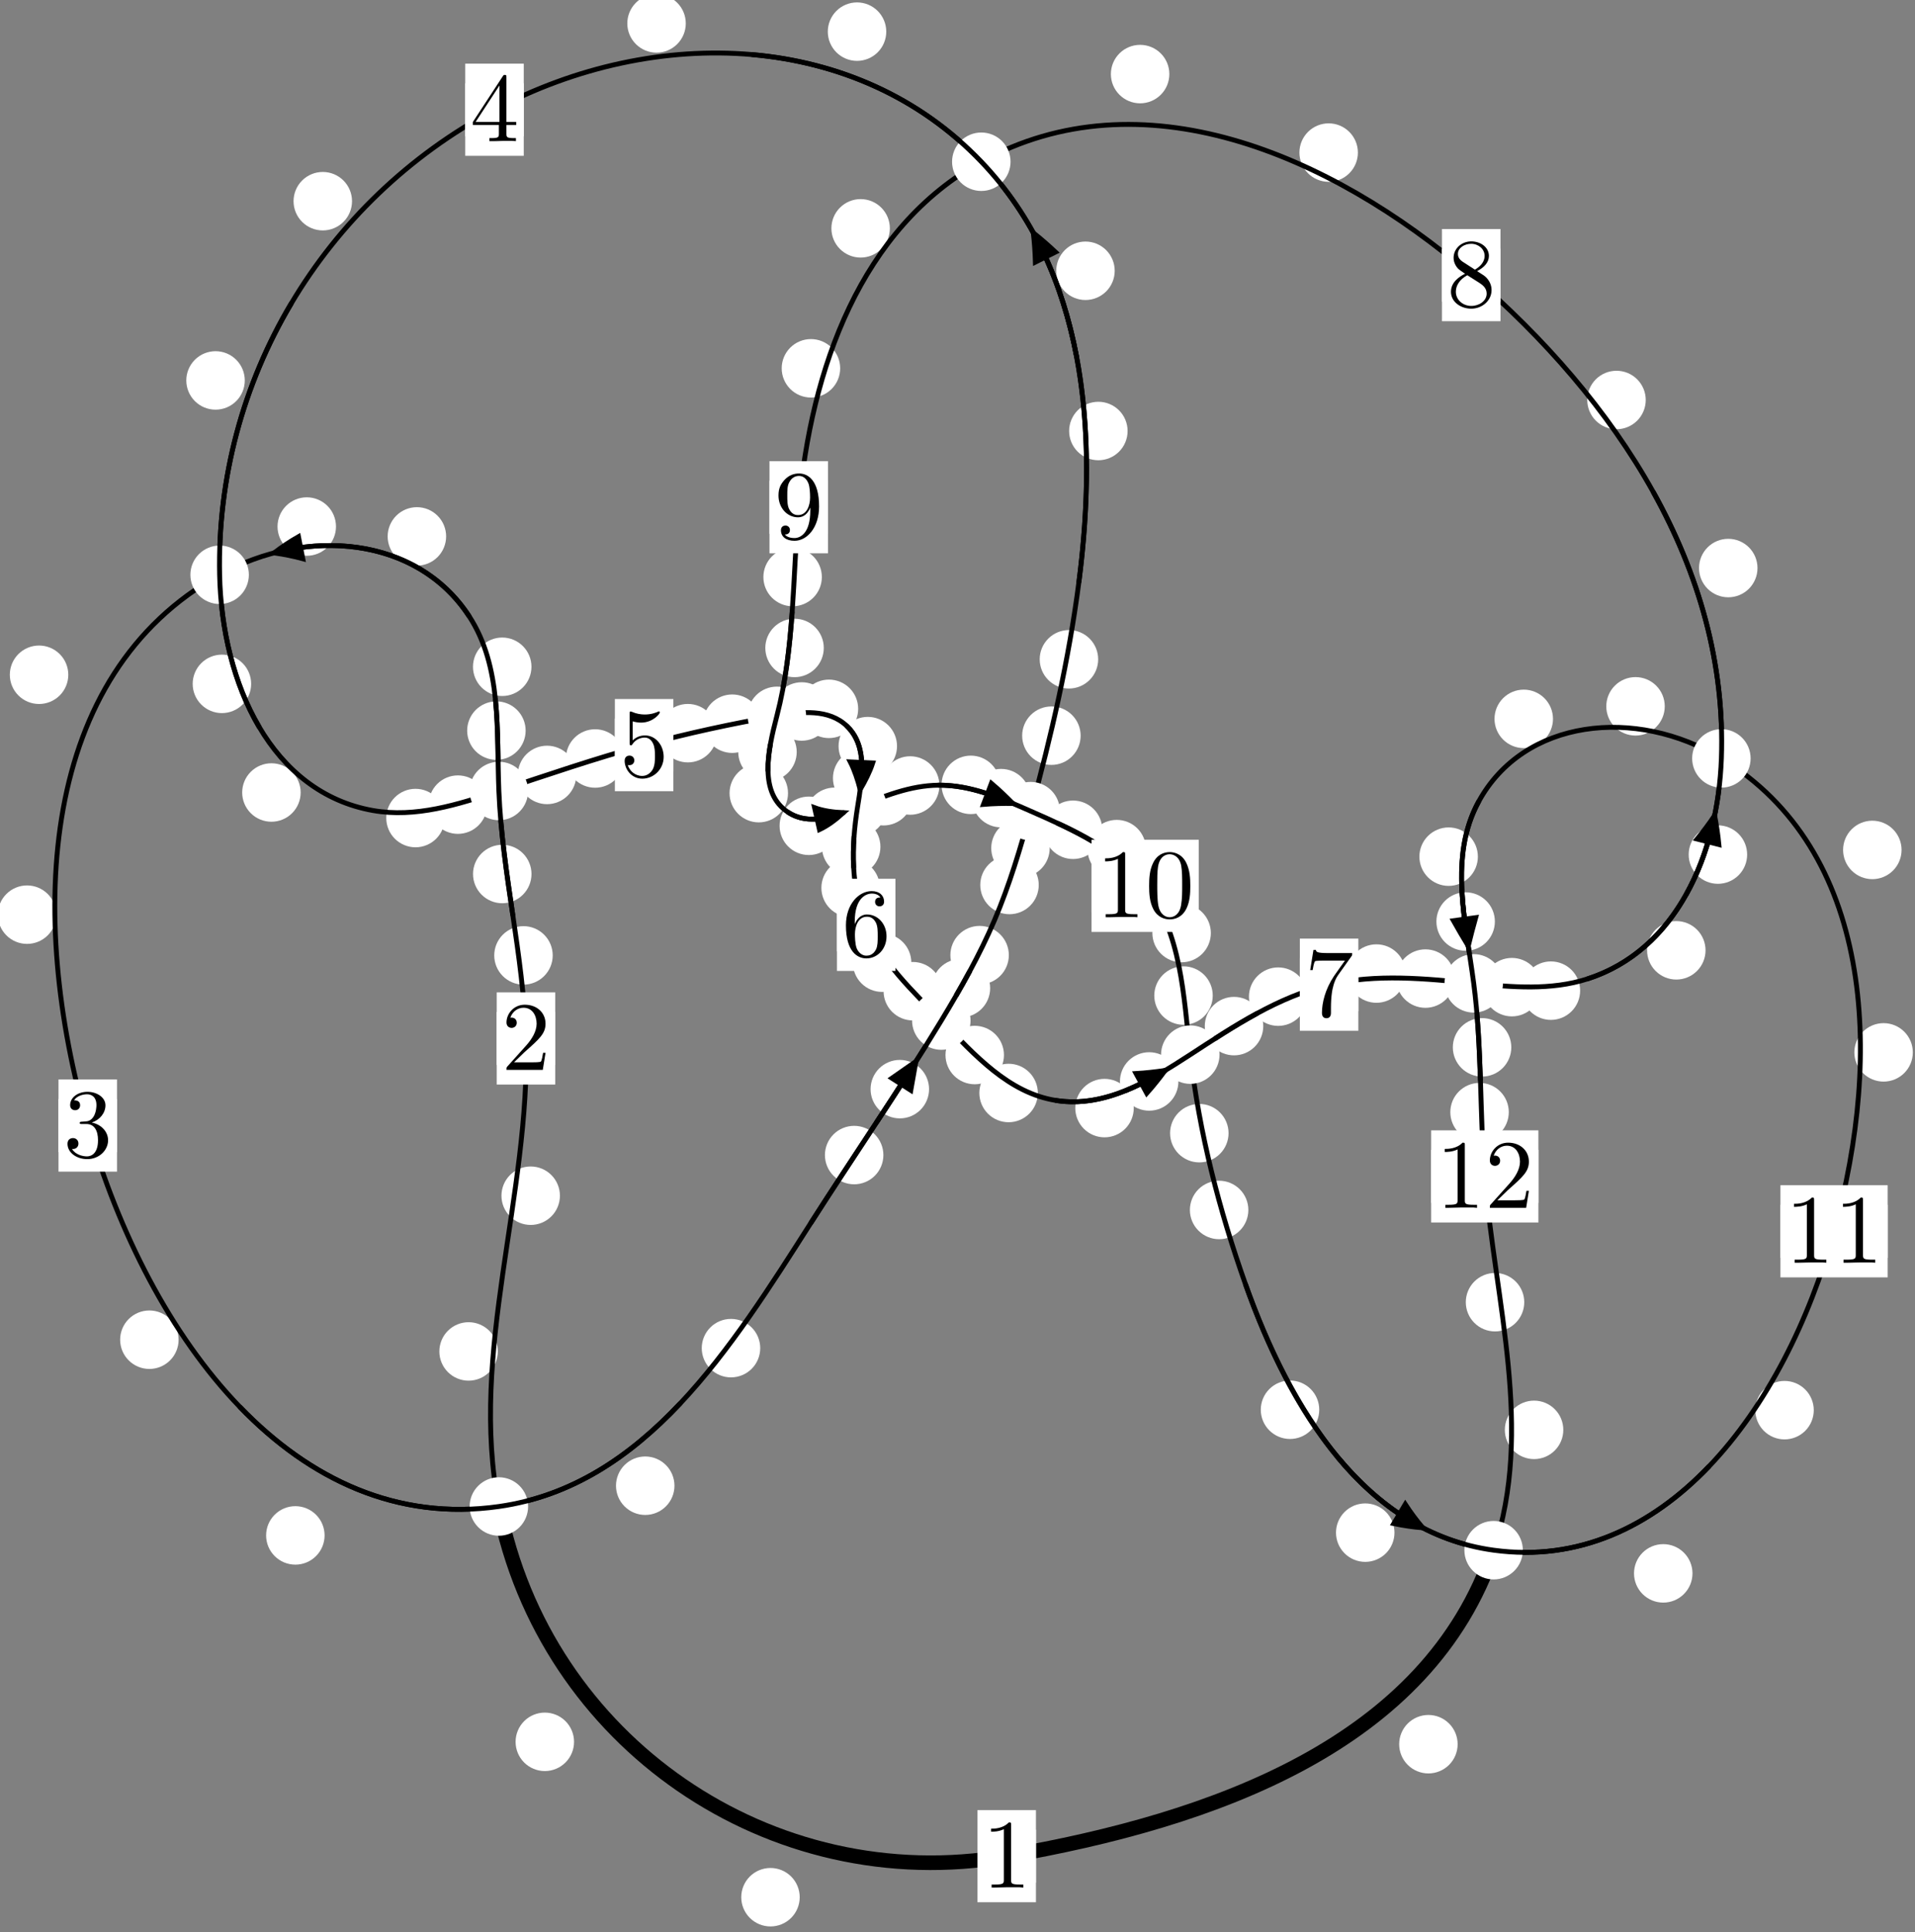 <?xml version="1.0"?>
<!-- Created by MetaPost 1.999 on 2021.07.06:0017 -->
<svg version="1.1" xmlns="http://www.w3.org/2000/svg" xmlns:xlink="http://www.w3.org/1999/xlink" width="195.773" height="197.523" viewBox="0 0 195.773 197.523">
<rect x="0" y="0" width="195.773" height="197.523" fill="#808080" stroke="none"/>
<!-- Original BoundingBox: -51.222488 -42.928223 144.550964 154.594345 -->
  <defs>
    <g transform="scale(0.01,0.01)" id="GLYPHcmr10_48">
      <path style="fill-rule: evenodd;" d="M460 -320C460 -400,455 -480,420 -554C374 -650,292 -666,250 -666C190 -666,117 -640,76 -547C44 -478,39 -400,39 -320C39 -245,43 -155,84 -79C127 2,200 22,249 22C303 22,379 1,423 -94C455 -163,460 -241,460 -320M249 -0C210 -0,151 -25,133 -121C122 -181,122 -273,122 -332C122 -396,122 -462,130 -516C149 -635,224 -644,249 -644C282 -644,348 -626,367 -527C377 -471,377 -395,377 -332C377 -257,377 -189,366 -125C351 -30,294 -0,249 -0"></path>
    </g>
    <g transform="scale(0.01,0.01)" id="GLYPHcmr10_49">
      <path style="fill-rule: evenodd;" d="M294 -640C294 -664,294 -666,271 -666C209 -602,121 -602,89 -602L89 -571C109 -571,168 -571,220 -597L220 -79C220 -43,217 -31,127 -31L95 -31L95 -0L257 -0L130 -3L217 -3L257 -3L297 -3L384 -3L419 -0L419 -31L387 -31C297 -31,294 -42,294 -79"></path>
    </g>
    <g transform="scale(0.01,0.01)" id="GLYPHcmr10_50">
      <path style="fill-rule: evenodd;" d="M127 -77L233 -180C389 -318,449 -372,449 -472C449 -586,359 -666,237 -666C124 -666,50 -574,50 -485C50 -429,100 -429,103 -429C120 -429,155 -441,155 -482C155 -508,137 -534,102 -534C94 -534,92 -534,89 -533C112 -598,166 -635,224 -635C315 -635,358 -554,358 -472C358 -392,308 -313,253 -251L61 -37C50 -26,50 -24,50 -0L421 -0L449 -174L424 -174C419 -144,412 -100,402 -85C395 -77,329 -77,307 -77"></path>
    </g>
    <g transform="scale(0.01,0.01)" id="GLYPHcmr10_51">
      <path style="fill-rule: evenodd;" d="M290 -352C372 -379,430 -449,430 -528C430 -610,342 -666,246 -666C145 -666,69 -606,69 -530C69 -497,91 -478,120 -478C151 -478,171 -500,171 -529C171 -579,124 -579,109 -579C140 -628,206 -641,242 -641C283 -641,338 -619,338 -529C338 -517,336 -459,310 -415C280 -367,246 -364,221 -363C213 -362,189 -360,182 -360C174 -359,167 -358,167 -348C167 -337,174 -337,191 -337L235 -337C317 -337,354 -269,354 -171C354 -35,285 -6,241 -6C198 -6,123 -23,88 -82C123 -77,154 -99,154 -137C154 -173,127 -193,98 -193C74 -193,42 -179,42 -135C42 -44,135 22,244 22C366 22,457 -69,457 -171C457 -253,394 -331,290 -352"></path>
    </g>
    <g transform="scale(0.01,0.01)" id="GLYPHcmr10_52">
      <path style="fill-rule: evenodd;" d="M294 -165L294 -78C294 -42,292 -31,218 -31L197 -31L197 -0L332 -0L238 -3L290 -3L332 -3L374 -3L427 -3L468 -0L468 -31L447 -31C373 -31,371 -42,371 -78L371 -165L471 -165L471 -196L371 -196L371 -651C371 -671,371 -677,355 -677C346 -677,343 -677,335 -665L28 -196L28 -165M300 -196L56 -196L300 -569"></path>
    </g>
    <g transform="scale(0.01,0.01)" id="GLYPHcmr10_53">
      <path style="fill-rule: evenodd;" d="M449 -201C449 -320,367 -420,259 -420C211 -420,168 -404,132 -369L132 -564C152 -558,185 -551,217 -551C340 -551,410 -642,410 -655C410 -661,407 -666,400 -666C399 -666,397 -666,392 -663C372 -654,323 -634,256 -634C216 -634,170 -641,123 -662C115 -665,113 -665,111 -665C101 -665,101 -657,101 -641L101 -345C101 -327,101 -319,115 -319C122 -319,124 -322,128 -328C139 -344,176 -398,257 -398C309 -398,334 -352,342 -334C358 -297,360 -258,360 -208C360 -173,360 -113,336 -71C312 -32,275 -6,229 -6C156 -6,99 -59,82 -118C85 -117,88 -116,99 -116C132 -116,149 -141,149 -165C149 -189,132 -214,99 -214C85 -214,50 -207,50 -161C50 -75,119 22,231 22C347 22,449 -74,449 -201"></path>
    </g>
    <g transform="scale(0.01,0.01)" id="GLYPHcmr10_54">
      <path style="fill-rule: evenodd;" d="M132 -328L132 -352C132 -605,256 -641,307 -641C331 -641,373 -635,395 -601C380 -601,340 -601,340 -556C340 -525,364 -510,386 -510C402 -510,432 -519,432 -558C432 -618,388 -666,305 -666C177 -666,42 -537,42 -316C42 -49,158 22,251 22C362 22,457 -72,457 -204C457 -331,368 -427,257 -427C189 -427,152 -376,132 -328M251 -6C188 -6,158 -66,152 -81C134 -128,134 -208,134 -226C134 -304,166 -404,256 -404C272 -404,318 -404,349 -342C367 -305,367 -254,367 -205C367 -157,367 -107,350 -71C320 -11,274 -6,251 -6"></path>
    </g>
    <g transform="scale(0.01,0.01)" id="GLYPHcmr10_55">
      <path style="fill-rule: evenodd;" d="M476 -609C485 -621,485 -623,485 -644L242 -644C120 -644,118 -657,114 -676L89 -676L56 -470L81 -470C84 -486,93 -549,106 -561C113 -567,191 -567,204 -567L411 -567C400 -551,321 -442,299 -409C209 -274,176 -135,176 -33C176 -23,176 22,222 22C268 22,268 -23,268 -33L268 -84C268 -139,271 -194,279 -248C283 -271,297 -357,341 -419"></path>
    </g>
    <g transform="scale(0.01,0.01)" id="GLYPHcmr10_56">
      <path style="fill-rule: evenodd;" d="M163 -457C117 -487,113 -521,113 -538C113 -599,178 -641,249 -641C322 -641,386 -589,386 -517C386 -460,347 -412,287 -377M309 -362C381 -399,430 -451,430 -517C430 -609,341 -666,250 -666C150 -666,69 -592,69 -499C69 -481,71 -436,113 -389C124 -377,161 -352,186 -335C128 -306,42 -250,42 -151C42 -45,144 22,249 22C362 22,457 -61,457 -168C457 -204,446 -249,408 -291C389 -312,373 -322,309 -362M209 -320L332 -242C360 -223,407 -193,407 -132C407 -58,332 -6,250 -6C164 -6,92 -68,92 -151C92 -209,124 -273,209 -320"></path>
    </g>
    <g transform="scale(0.01,0.01)" id="GLYPHcmr10_57">
      <path style="fill-rule: evenodd;" d="M367 -318L367 -286C367 -52,263 -6,205 -6C188 -6,134 -8,107 -42C151 -42,159 -71,159 -88C159 -119,135 -134,113 -134C97 -134,67 -125,67 -86C67 -19,121 22,206 22C335 22,457 -114,457 -329C457 -598,342 -666,253 -666C198 -666,149 -648,106 -603C65 -558,42 -516,42 -441C42 -316,130 -218,242 -218C303 -218,344 -260,367 -318M243 -241C227 -241,181 -241,150 -304C132 -341,132 -391,132 -440C132 -494,132 -541,153 -578C180 -628,218 -641,253 -641C299 -641,332 -607,349 -562C361 -530,365 -467,365 -421C365 -338,331 -241,243 -241"></path>
    </g>
  </defs>
  <path d="M81.756 193.939C81.756 193.147,81.441 192.387,80.881 191.826C80.32 191.266,79.56 190.951,78.767 190.951C77.975 190.951,77.214 191.266,76.654 191.826C76.094 192.387,75.779 193.147,75.779 193.939C75.779 194.732,76.094 195.492,76.654 196.053C77.214 196.613,77.975 196.928,78.767 196.928C79.56 196.928,80.32 196.613,80.881 196.053C81.441 195.492,81.756 194.732,81.756 193.939Z" style="fill: rgb(100%,100%,100%);stroke: none;"></path>
  <path d="M105.904 189.745C105.904 188.952,105.589 188.192,105.029 187.632C104.468 187.071,103.708 186.756,102.916 186.756C102.123 186.756,101.363 187.071,100.802 187.632C100.242 188.192,99.927 188.952,99.927 189.745C99.927 190.538,100.242 191.298,100.802 191.858C101.363 192.419,102.123 192.734,102.916 192.734C103.708 192.734,104.468 192.419,105.029 191.858C105.589 191.298,105.904 190.538,105.904 189.745Z" style="fill: rgb(100%,100%,100%);stroke: none;"></path>
  <path d="M50.893 138.148C50.893 137.356,50.578 136.595,50.018 136.035C49.457 135.475,48.697 135.16,47.904 135.16C47.112 135.16,46.352 135.475,45.791 136.035C45.231 136.595,44.916 137.356,44.916 138.148C44.916 138.941,45.231 139.701,45.791 140.262C46.352 140.822,47.112 141.137,47.904 141.137C48.697 141.137,49.457 140.822,50.018 140.262C50.578 139.701,50.893 138.941,50.893 138.148Z" style="fill: rgb(100%,100%,100%);stroke: none;"></path>
  <path d="M58.686 178.055C58.686 177.263,58.371 176.503,57.811 175.942C57.25 175.382,56.49 175.067,55.698 175.067C54.905 175.067,54.145 175.382,53.584 175.942C53.024 176.503,52.709 177.263,52.709 178.055C52.709 178.848,53.024 179.608,53.584 180.169C54.145 180.729,54.905 181.044,55.698 181.044C56.49 181.044,57.25 180.729,57.811 180.169C58.371 179.608,58.686 178.848,58.686 178.055Z" style="fill: rgb(100%,100%,100%);stroke: none;"></path>
  <path d="M56.505 97.664C56.505 96.871,56.19 96.111,55.629 95.55C55.069 94.99,54.308 94.675,53.516 94.675C52.723 94.675,51.963 94.99,51.402 95.55C50.842 96.111,50.527 96.871,50.527 97.664C50.527 98.456,50.842 99.217,51.402 99.777C51.963 100.338,52.723 100.653,53.516 100.653C54.308 100.653,55.069 100.338,55.629 99.777C56.19 99.217,56.505 98.456,56.505 97.664Z" style="fill: rgb(100%,100%,100%);stroke: none;"></path>
  <path d="M57.242 122.23C57.242 121.437,56.927 120.677,56.366 120.116C55.806 119.556,55.046 119.241,54.253 119.241C53.46 119.241,52.7 119.556,52.14 120.116C51.579 120.677,51.264 121.437,51.264 122.23C51.264 123.022,51.579 123.783,52.14 124.343C52.7 124.904,53.46 125.219,54.253 125.219C55.046 125.219,55.806 124.904,56.366 124.343C56.927 123.783,57.242 123.022,57.242 122.23Z" style="fill: rgb(100%,100%,100%);stroke: none;"></path>
  <path d="M53.737 74.686C53.737 73.894,53.422 73.134,52.861 72.573C52.301 72.013,51.54 71.698,50.748 71.698C49.955 71.698,49.195 72.013,48.634 72.573C48.074 73.134,47.759 73.894,47.759 74.686C47.759 75.479,48.074 76.239,48.634 76.8C49.195 77.36,49.955 77.675,50.748 77.675C51.54 77.675,52.301 77.36,52.861 76.8C53.422 76.239,53.737 75.479,53.737 74.686Z" style="fill: rgb(100%,100%,100%);stroke: none;"></path>
  <path d="M54.336 89.344C54.336 88.552,54.021 87.792,53.46 87.231C52.9 86.671,52.14 86.356,51.347 86.356C50.554 86.356,49.794 86.671,49.234 87.231C48.673 87.792,48.358 88.552,48.358 89.344C48.358 90.137,48.673 90.897,49.234 91.458C49.794 92.018,50.554 92.333,51.347 92.333C52.14 92.333,52.9 92.018,53.46 91.458C54.021 90.897,54.336 90.137,54.336 89.344Z" style="fill: rgb(100%,100%,100%);stroke: none;"></path>
  <path d="M45.609 54.833C45.609 54.041,45.294 53.281,44.733 52.72C44.173 52.16,43.413 51.845,42.62 51.845C41.827 51.845,41.067 52.16,40.507 52.72C39.946 53.281,39.631 54.041,39.631 54.833C39.631 55.626,39.946 56.386,40.507 56.947C41.067 57.507,41.827 57.822,42.62 57.822C43.413 57.822,44.173 57.507,44.733 56.947C45.294 56.386,45.609 55.626,45.609 54.833Z" style="fill: rgb(100%,100%,100%);stroke: none;"></path>
  <path d="M54.332 68.16C54.332 67.367,54.017 66.607,53.456 66.047C52.896 65.486,52.135 65.171,51.343 65.171C50.55 65.171,49.79 65.486,49.229 66.047C48.669 66.607,48.354 67.367,48.354 68.16C48.354 68.953,48.669 69.713,49.229 70.273C49.79 70.834,50.55 71.149,51.343 71.149C52.135 71.149,52.896 70.834,53.456 70.273C54.017 69.713,54.332 68.953,54.332 68.16Z" style="fill: rgb(100%,100%,100%);stroke: none;"></path>
  <path d="M6.982 68.976C6.982 68.184,6.667 67.424,6.106 66.863C5.546 66.303,4.785 65.988,3.993 65.988C3.2 65.988,2.44 66.303,1.879 66.863C1.319 67.424,1.004 68.184,1.004 68.976C1.004 69.769,1.319 70.529,1.879 71.09C2.44 71.65,3.2 71.965,3.993 71.965C4.785 71.965,5.546 71.65,6.106 71.09C6.667 70.529,6.982 69.769,6.982 68.976Z" style="fill: rgb(100%,100%,100%);stroke: none;"></path>
  <path d="M34.349 53.826C34.349 53.033,34.035 52.273,33.474 51.712C32.914 51.152,32.153 50.837,31.361 50.837C30.568 50.837,29.808 51.152,29.247 51.712C28.687 52.273,28.372 53.033,28.372 53.826C28.372 54.618,28.687 55.378,29.247 55.939C29.808 56.499,30.568 56.814,31.361 56.814C32.153 56.814,32.914 56.499,33.474 55.939C34.035 55.378,34.349 54.618,34.349 53.826Z" style="fill: rgb(100%,100%,100%);stroke: none;"></path>
  <path d="M18.259 136.95C18.259 136.157,17.945 135.397,17.384 134.837C16.824 134.276,16.063 133.961,15.271 133.961C14.478 133.961,13.718 134.276,13.157 134.837C12.597 135.397,12.282 136.157,12.282 136.95C12.282 137.743,12.597 138.503,13.157 139.063C13.718 139.624,14.478 139.939,15.271 139.939C16.063 139.939,16.824 139.624,17.384 139.063C17.945 138.503,18.259 137.743,18.259 136.95Z" style="fill: rgb(100%,100%,100%);stroke: none;"></path>
  <path d="M5.755 93.501C5.755 92.708,5.44 91.948,4.88 91.387C4.319 90.827,3.559 90.512,2.766 90.512C1.974 90.512,1.213 90.827,0.653 91.387C0.092 91.948,-0.222 92.708,-0.222 93.501C-0.222 94.293,0.092 95.054,0.653 95.614C1.213 96.175,1.974 96.489,2.766 96.489C3.559 96.489,4.319 96.175,4.88 95.614C5.44 95.054,5.755 94.293,5.755 93.501Z" style="fill: rgb(100%,100%,100%);stroke: none;"></path>
  <path d="M68.951 151.875C68.951 151.082,68.636 150.322,68.076 149.762C67.515 149.201,66.755 148.886,65.962 148.886C65.17 148.886,64.41 149.201,63.849 149.762C63.289 150.322,62.974 151.082,62.974 151.875C62.974 152.668,63.289 153.428,63.849 153.988C64.41 154.549,65.17 154.864,65.962 154.864C66.755 154.864,67.515 154.549,68.076 153.988C68.636 153.428,68.951 152.668,68.951 151.875Z" style="fill: rgb(100%,100%,100%);stroke: none;"></path>
  <path d="M33.183 156.955C33.183 156.162,32.868 155.402,32.307 154.842C31.747 154.281,30.987 153.966,30.194 153.966C29.401 153.966,28.641 154.281,28.081 154.842C27.52 155.402,27.205 156.162,27.205 156.955C27.205 157.748,27.52 158.508,28.081 159.068C28.641 159.629,29.401 159.944,30.194 159.944C30.987 159.944,31.747 159.629,32.307 159.068C32.868 158.508,33.183 157.748,33.183 156.955Z" style="fill: rgb(100%,100%,100%);stroke: none;"></path>
  <path d="M90.31 118.076C90.31 117.283,89.995 116.523,89.435 115.962C88.874 115.402,88.114 115.087,87.321 115.087C86.529 115.087,85.768 115.402,85.208 115.962C84.648 116.523,84.333 117.283,84.333 118.076C84.333 118.868,84.648 119.629,85.208 120.189C85.768 120.75,86.529 121.064,87.321 121.064C88.114 121.064,88.874 120.75,89.435 120.189C89.995 119.629,90.31 118.868,90.31 118.076Z" style="fill: rgb(100%,100%,100%);stroke: none;"></path>
  <path d="M77.719 137.812C77.719 137.02,77.404 136.259,76.843 135.699C76.283 135.138,75.523 134.824,74.73 134.824C73.937 134.824,73.177 135.138,72.617 135.699C72.056 136.259,71.741 137.02,71.741 137.812C71.741 138.605,72.056 139.365,72.617 139.926C73.177 140.486,73.937 140.801,74.73 140.801C75.523 140.801,76.283 140.486,76.843 139.926C77.404 139.365,77.719 138.605,77.719 137.812Z" style="fill: rgb(100%,100%,100%);stroke: none;"></path>
  <path d="M101.225 101.014C101.225 100.221,100.91 99.461,100.349 98.901C99.789 98.34,99.029 98.025,98.236 98.025C97.443 98.025,96.683 98.34,96.123 98.901C95.562 99.461,95.247 100.221,95.247 101.014C95.247 101.807,95.562 102.567,96.123 103.127C96.683 103.688,97.443 104.003,98.236 104.003C99.029 104.003,99.789 103.688,100.349 103.127C100.91 102.567,101.225 101.807,101.225 101.014Z" style="fill: rgb(100%,100%,100%);stroke: none;"></path>
  <path d="M94.979 111.337C94.979 110.544,94.664 109.784,94.103 109.223C93.543 108.663,92.783 108.348,91.99 108.348C91.197 108.348,90.437 108.663,89.877 109.223C89.316 109.784,89.001 110.544,89.001 111.337C89.001 112.129,89.316 112.89,89.877 113.45C90.437 114.01,91.197 114.325,91.99 114.325C92.783 114.325,93.543 114.01,94.103 113.45C94.664 112.89,94.979 112.129,94.979 111.337Z" style="fill: rgb(100%,100%,100%);stroke: none;"></path>
  <path d="M106.192 90.466C106.192 89.673,105.877 88.913,105.317 88.353C104.756 87.792,103.996 87.477,103.203 87.477C102.411 87.477,101.65 87.792,101.09 88.353C100.529 88.913,100.214 89.673,100.214 90.466C100.214 91.259,100.529 92.019,101.09 92.579C101.65 93.14,102.411 93.455,103.203 93.455C103.996 93.455,104.756 93.14,105.317 92.579C105.877 92.019,106.192 91.259,106.192 90.466Z" style="fill: rgb(100%,100%,100%);stroke: none;"></path>
  <path d="M103.135 97.638C103.135 96.845,102.82 96.085,102.26 95.525C101.699 94.964,100.939 94.649,100.146 94.649C99.354 94.649,98.594 94.964,98.033 95.525C97.473 96.085,97.158 96.845,97.158 97.638C97.158 98.431,97.473 99.191,98.033 99.751C98.594 100.312,99.354 100.627,100.146 100.627C100.939 100.627,101.699 100.312,102.26 99.751C102.82 99.191,103.135 98.431,103.135 97.638Z" style="fill: rgb(100%,100%,100%);stroke: none;"></path>
  <path d="M110.475 75.204C110.475 74.412,110.16 73.651,109.599 73.091C109.039 72.53,108.279 72.216,107.486 72.216C106.693 72.216,105.933 72.53,105.373 73.091C104.812 73.651,104.497 74.412,104.497 75.204C104.497 75.997,104.812 76.757,105.373 77.318C105.933 77.878,106.693 78.193,107.486 78.193C108.279 78.193,109.039 77.878,109.599 77.318C110.16 76.757,110.475 75.997,110.475 75.204Z" style="fill: rgb(100%,100%,100%);stroke: none;"></path>
  <path d="M107.313 86.7C107.313 85.907,106.998 85.147,106.438 84.586C105.877 84.026,105.117 83.711,104.325 83.711C103.532 83.711,102.772 84.026,102.211 84.586C101.651 85.147,101.336 85.907,101.336 86.7C101.336 87.492,101.651 88.253,102.211 88.813C102.772 89.374,103.532 89.688,104.325 89.688C105.117 89.688,105.877 89.374,106.438 88.813C106.998 88.253,107.313 87.492,107.313 86.7Z" style="fill: rgb(100%,100%,100%);stroke: none;"></path>
  <path d="M115.276 44.059C115.276 43.267,114.961 42.507,114.401 41.946C113.84 41.386,113.08 41.071,112.288 41.071C111.495 41.071,110.735 41.386,110.174 41.946C109.614 42.507,109.299 43.267,109.299 44.059C109.299 44.852,109.614 45.612,110.174 46.173C110.735 46.733,111.495 47.048,112.288 47.048C113.08 47.048,113.84 46.733,114.401 46.173C114.961 45.612,115.276 44.852,115.276 44.059Z" style="fill: rgb(100%,100%,100%);stroke: none;"></path>
  <path d="M112.268 67.396C112.268 66.603,111.953 65.843,111.392 65.282C110.832 64.722,110.072 64.407,109.279 64.407C108.486 64.407,107.726 64.722,107.166 65.282C106.605 65.843,106.29 66.603,106.29 67.396C106.29 68.188,106.605 68.949,107.166 69.509C107.726 70.07,108.486 70.385,109.279 70.385C110.072 70.385,110.832 70.07,111.392 69.509C111.953 68.949,112.268 68.188,112.268 67.396Z" style="fill: rgb(100%,100%,100%);stroke: none;"></path>
  <path d="M90.604 3.234C90.604 2.442,90.289 1.682,89.729 1.121C89.168 0.561,88.408 0.246,87.616 0.246C86.823 0.246,86.063 0.561,85.502 1.121C84.942 1.682,84.627 2.442,84.627 3.234C84.627 4.027,84.942 4.787,85.502 5.348C86.063 5.908,86.823 6.223,87.616 6.223C88.408 6.223,89.168 5.908,89.729 5.348C90.289 4.787,90.604 4.027,90.604 3.234Z" style="fill: rgb(100%,100%,100%);stroke: none;"></path>
  <path d="M113.958 27.681C113.958 26.888,113.643 26.128,113.083 25.567C112.522 25.007,111.762 24.692,110.97 24.692C110.177 24.692,109.417 25.007,108.856 25.567C108.296 26.128,107.981 26.888,107.981 27.681C107.981 28.473,108.296 29.233,108.856 29.794C109.417 30.354,110.177 30.669,110.97 30.669C111.762 30.669,112.522 30.354,113.083 29.794C113.643 29.233,113.958 28.473,113.958 27.681Z" style="fill: rgb(100%,100%,100%);stroke: none;"></path>
  <path d="M35.988 20.567C35.988 19.774,35.673 19.014,35.112 18.453C34.552 17.893,33.792 17.578,32.999 17.578C32.206 17.578,31.446 17.893,30.886 18.453C30.325 19.014,30.01 19.774,30.01 20.567C30.01 21.359,30.325 22.12,30.886 22.68C31.446 23.24,32.206 23.555,32.999 23.555C33.792 23.555,34.552 23.24,35.112 22.68C35.673 22.12,35.988 21.359,35.988 20.567Z" style="fill: rgb(100%,100%,100%);stroke: none;"></path>
  <path d="M70.109 2.394C70.109 1.602,69.794 0.842,69.233 0.281C68.673 -0.279,67.913 -0.594,67.12 -0.594C66.327 -0.594,65.567 -0.279,65.007 0.281C64.446 0.842,64.131 1.602,64.131 2.394C64.131 3.187,64.446 3.947,65.007 4.508C65.567 5.068,66.327 5.383,67.12 5.383C67.913 5.383,68.673 5.068,69.233 4.508C69.794 3.947,70.109 3.187,70.109 2.394Z" style="fill: rgb(100%,100%,100%);stroke: none;"></path>
  <path d="M25.675 69.907C25.675 69.115,25.36 68.355,24.8 67.794C24.239 67.234,23.479 66.919,22.687 66.919C21.894 66.919,21.134 67.234,20.573 67.794C20.013 68.355,19.698 69.115,19.698 69.907C19.698 70.7,20.013 71.46,20.573 72.021C21.134 72.581,21.894 72.896,22.687 72.896C23.479 72.896,24.239 72.581,24.8 72.021C25.36 71.46,25.675 70.7,25.675 69.907Z" style="fill: rgb(100%,100%,100%);stroke: none;"></path>
  <path d="M25.024 38.89C25.024 38.097,24.709 37.337,24.148 36.776C23.588 36.216,22.828 35.901,22.035 35.901C21.242 35.901,20.482 36.216,19.922 36.776C19.361 37.337,19.046 38.097,19.046 38.89C19.046 39.682,19.361 40.442,19.922 41.003C20.482 41.563,21.242 41.878,22.035 41.878C22.828 41.878,23.588 41.563,24.148 41.003C24.709 40.442,25.024 39.682,25.024 38.89Z" style="fill: rgb(100%,100%,100%);stroke: none;"></path>
  <path d="M45.467 83.624C45.467 82.832,45.152 82.072,44.591 81.511C44.031 80.951,43.27 80.636,42.478 80.636C41.685 80.636,40.925 80.951,40.364 81.511C39.804 82.072,39.489 82.832,39.489 83.624C39.489 84.417,39.804 85.177,40.364 85.738C40.925 86.298,41.685 86.613,42.478 86.613C43.27 86.613,44.031 86.298,44.591 85.738C45.152 85.177,45.467 84.417,45.467 83.624Z" style="fill: rgb(100%,100%,100%);stroke: none;"></path>
  <path d="M30.737 81.012C30.737 80.22,30.422 79.46,29.861 78.899C29.301 78.339,28.541 78.024,27.748 78.024C26.955 78.024,26.195 78.339,25.635 78.899C25.074 79.46,24.759 80.22,24.759 81.012C24.759 81.805,25.074 82.565,25.635 83.126C26.195 83.686,26.955 84.001,27.748 84.001C28.541 84.001,29.301 83.686,29.861 83.126C30.422 82.565,30.737 81.805,30.737 81.012Z" style="fill: rgb(100%,100%,100%);stroke: none;"></path>
  <path d="M58.914 79.217C58.914 78.424,58.599 77.664,58.039 77.103C57.478 76.543,56.718 76.228,55.925 76.228C55.133 76.228,54.373 76.543,53.812 77.103C53.252 77.664,52.937 78.424,52.937 79.217C52.937 80.009,53.252 80.769,53.812 81.33C54.373 81.89,55.133 82.205,55.925 82.205C56.718 82.205,57.478 81.89,58.039 81.33C58.599 80.769,58.914 80.009,58.914 79.217Z" style="fill: rgb(100%,100%,100%);stroke: none;"></path>
  <path d="M49.801 82.252C49.801 81.46,49.486 80.7,48.926 80.139C48.365 79.579,47.605 79.264,46.812 79.264C46.02 79.264,45.26 79.579,44.699 80.139C44.139 80.7,43.824 81.46,43.824 82.252C43.824 83.045,44.139 83.805,44.699 84.366C45.26 84.926,46.02 85.241,46.812 85.241C47.605 85.241,48.365 84.926,48.926 84.366C49.486 83.805,49.801 83.045,49.801 82.252Z" style="fill: rgb(100%,100%,100%);stroke: none;"></path>
  <path d="M73.309 74.947C73.309 74.155,72.994 73.395,72.434 72.834C71.873 72.274,71.113 71.959,70.321 71.959C69.528 71.959,68.768 72.274,68.207 72.834C67.647 73.395,67.332 74.155,67.332 74.947C67.332 75.74,67.647 76.5,68.207 77.061C68.768 77.621,69.528 77.936,70.321 77.936C71.113 77.936,71.873 77.621,72.434 77.061C72.994 76.5,73.309 75.74,73.309 74.947Z" style="fill: rgb(100%,100%,100%);stroke: none;"></path>
  <path d="M63.829 77.536C63.829 76.743,63.514 75.983,62.954 75.423C62.393 74.862,61.633 74.547,60.84 74.547C60.048 74.547,59.287 74.862,58.727 75.423C58.167 75.983,57.852 76.743,57.852 77.536C57.852 78.329,58.167 79.089,58.727 79.649C59.287 80.21,60.048 80.525,60.84 80.525C61.633 80.525,62.393 80.21,62.954 79.649C63.514 79.089,63.829 78.329,63.829 77.536Z" style="fill: rgb(100%,100%,100%);stroke: none;"></path>
  <path d="M84.951 72.73C84.951 71.937,84.636 71.177,84.076 70.616C83.515 70.056,82.755 69.741,81.962 69.741C81.17 69.741,80.41 70.056,79.849 70.616C79.289 71.177,78.974 71.937,78.974 72.73C78.974 73.522,79.289 74.283,79.849 74.843C80.41 75.404,81.17 75.719,81.962 75.719C82.755 75.719,83.515 75.404,84.076 74.843C84.636 74.283,84.951 73.522,84.951 72.73Z" style="fill: rgb(100%,100%,100%);stroke: none;"></path>
  <path d="M77.845 73.979C77.845 73.186,77.53 72.426,76.97 71.865C76.409 71.305,75.649 70.99,74.856 70.99C74.064 70.99,73.304 71.305,72.743 71.865C72.183 72.426,71.868 73.186,71.868 73.979C71.868 74.771,72.183 75.532,72.743 76.092C73.304 76.653,74.064 76.968,74.856 76.968C75.649 76.968,76.409 76.653,76.97 76.092C77.53 75.532,77.845 74.771,77.845 73.979Z" style="fill: rgb(100%,100%,100%);stroke: none;"></path>
  <path d="M91.704 76.271C91.704 75.478,91.389 74.718,90.829 74.158C90.268 73.597,89.508 73.282,88.715 73.282C87.923 73.282,87.163 73.597,86.602 74.158C86.042 74.718,85.727 75.478,85.727 76.271C85.727 77.064,86.042 77.824,86.602 78.384C87.163 78.945,87.923 79.26,88.715 79.26C89.508 79.26,90.268 78.945,90.829 78.384C91.389 77.824,91.704 77.064,91.704 76.271Z" style="fill: rgb(100%,100%,100%);stroke: none;"></path>
  <path d="M87.732 72.46C87.732 71.668,87.417 70.907,86.857 70.347C86.296 69.786,85.536 69.471,84.743 69.471C83.951 69.471,83.191 69.786,82.63 70.347C82.07 70.907,81.755 71.668,81.755 72.46C81.755 73.253,82.07 74.013,82.63 74.574C83.191 75.134,83.951 75.449,84.743 75.449C85.536 75.449,86.296 75.134,86.857 74.574C87.417 74.013,87.732 73.253,87.732 72.46Z" style="fill: rgb(100%,100%,100%);stroke: none;"></path>
  <path d="M90.006 86.56C90.006 85.767,89.691 85.007,89.13 84.446C88.57 83.886,87.81 83.571,87.017 83.571C86.224 83.571,85.464 83.886,84.904 84.446C84.343 85.007,84.028 85.767,84.028 86.56C84.028 87.352,84.343 88.112,84.904 88.673C85.464 89.233,86.224 89.548,87.017 89.548C87.81 89.548,88.57 89.233,89.13 88.673C89.691 88.112,90.006 87.352,90.006 86.56Z" style="fill: rgb(100%,100%,100%);stroke: none;"></path>
  <path d="M91.131 79.545C91.131 78.752,90.816 77.992,90.256 77.432C89.695 76.871,88.935 76.556,88.142 76.556C87.35 76.556,86.59 76.871,86.029 77.432C85.469 77.992,85.154 78.752,85.154 79.545C85.154 80.338,85.469 81.098,86.029 81.658C86.59 82.219,87.35 82.534,88.142 82.534C88.935 82.534,89.695 82.219,90.256 81.658C90.816 81.098,91.131 80.338,91.131 79.545Z" style="fill: rgb(100%,100%,100%);stroke: none;"></path>
  <path d="M93.167 98.409C93.167 97.616,92.852 96.856,92.291 96.295C91.731 95.735,90.971 95.42,90.178 95.42C89.385 95.42,88.625 95.735,88.065 96.295C87.504 96.856,87.189 97.616,87.189 98.409C87.189 99.201,87.504 99.962,88.065 100.522C88.625 101.083,89.385 101.397,90.178 101.397C90.971 101.397,91.731 101.083,92.291 100.522C92.852 99.962,93.167 99.201,93.167 98.409Z" style="fill: rgb(100%,100%,100%);stroke: none;"></path>
  <path d="M89.949 90.759C89.949 89.966,89.634 89.206,89.074 88.646C88.513 88.085,87.753 87.77,86.96 87.77C86.168 87.77,85.407 88.085,84.847 88.646C84.287 89.206,83.972 89.966,83.972 90.759C83.972 91.552,84.287 92.312,84.847 92.872C85.407 93.433,86.168 93.748,86.96 93.748C87.753 93.748,88.513 93.433,89.074 92.872C89.634 92.312,89.949 91.552,89.949 90.759Z" style="fill: rgb(100%,100%,100%);stroke: none;"></path>
  <path d="M102.636 107.849C102.636 107.057,102.321 106.296,101.761 105.736C101.2 105.176,100.44 104.861,99.648 104.861C98.855 104.861,98.095 105.176,97.534 105.736C96.974 106.296,96.659 107.057,96.659 107.849C96.659 108.642,96.974 109.402,97.534 109.963C98.095 110.523,98.855 110.838,99.648 110.838C100.44 110.838,101.2 110.523,101.761 109.963C102.321 109.402,102.636 108.642,102.636 107.849Z" style="fill: rgb(100%,100%,100%);stroke: none;"></path>
  <path d="M96.308 101.324C96.308 100.531,95.993 99.771,95.432 99.21C94.872 98.65,94.112 98.335,93.319 98.335C92.526 98.335,91.766 98.65,91.206 99.21C90.645 99.771,90.33 100.531,90.33 101.324C90.33 102.116,90.645 102.877,91.206 103.437C91.766 103.997,92.526 104.312,93.319 104.312C94.112 104.312,94.872 103.997,95.432 103.437C95.993 102.877,96.308 102.116,96.308 101.324Z" style="fill: rgb(100%,100%,100%);stroke: none;"></path>
  <path d="M115.906 113.273C115.906 112.48,115.591 111.72,115.03 111.16C114.47 110.599,113.71 110.284,112.917 110.284C112.124 110.284,111.364 110.599,110.804 111.16C110.243 111.72,109.928 112.48,109.928 113.273C109.928 114.066,110.243 114.826,110.804 115.386C111.364 115.947,112.124 116.262,112.917 116.262C113.71 116.262,114.47 115.947,115.03 115.386C115.591 114.826,115.906 114.066,115.906 113.273Z" style="fill: rgb(100%,100%,100%);stroke: none;"></path>
  <path d="M106.098 111.73C106.098 110.937,105.783 110.177,105.222 109.617C104.662 109.056,103.902 108.741,103.109 108.741C102.316 108.741,101.556 109.056,100.996 109.617C100.435 110.177,100.12 110.937,100.12 111.73C100.12 112.523,100.435 113.283,100.996 113.843C101.556 114.404,102.316 114.719,103.109 114.719C103.902 114.719,104.662 114.404,105.222 113.843C105.783 113.283,106.098 112.523,106.098 111.73Z" style="fill: rgb(100%,100%,100%);stroke: none;"></path>
  <path d="M129.145 104.893C129.145 104.1,128.83 103.34,128.269 102.78C127.709 102.219,126.949 101.904,126.156 101.904C125.363 101.904,124.603 102.219,124.043 102.78C123.482 103.34,123.167 104.1,123.167 104.893C123.167 105.686,123.482 106.446,124.043 107.006C124.603 107.567,125.363 107.882,126.156 107.882C126.949 107.882,127.709 107.567,128.269 107.006C128.83 106.446,129.145 105.686,129.145 104.893Z" style="fill: rgb(100%,100%,100%);stroke: none;"></path>
  <path d="M120.47 110.55C120.47 109.758,120.155 108.997,119.595 108.437C119.034 107.877,118.274 107.562,117.482 107.562C116.689 107.562,115.929 107.877,115.368 108.437C114.808 108.997,114.493 109.758,114.493 110.55C114.493 111.343,114.808 112.103,115.368 112.664C115.929 113.224,116.689 113.539,117.482 113.539C118.274 113.539,119.034 113.224,119.595 112.664C120.155 112.103,120.47 111.343,120.47 110.55Z" style="fill: rgb(100%,100%,100%);stroke: none;"></path>
  <path d="M143.703 99.521C143.703 98.728,143.388 97.968,142.827 97.407C142.267 96.847,141.507 96.532,140.714 96.532C139.921 96.532,139.161 96.847,138.601 97.407C138.04 97.968,137.725 98.728,137.725 99.521C137.725 100.313,138.04 101.073,138.601 101.634C139.161 102.194,139.921 102.509,140.714 102.509C141.507 102.509,142.267 102.194,142.827 101.634C143.388 101.073,143.703 100.313,143.703 99.521Z" style="fill: rgb(100%,100%,100%);stroke: none;"></path>
  <path d="M133.66 101.881C133.66 101.088,133.345 100.328,132.784 99.768C132.224 99.207,131.464 98.892,130.671 98.892C129.878 98.892,129.118 99.207,128.558 99.768C127.997 100.328,127.682 101.088,127.682 101.881C127.682 102.674,127.997 103.434,128.558 103.994C129.118 104.555,129.878 104.87,130.671 104.87C131.464 104.87,132.224 104.555,132.784 103.994C133.345 103.434,133.66 102.674,133.66 101.881Z" style="fill: rgb(100%,100%,100%);stroke: none;"></path>
  <path d="M157.551 100.91C157.551 100.118,157.236 99.358,156.676 98.797C156.115 98.237,155.355 97.922,154.562 97.922C153.77 97.922,153.009 98.237,152.449 98.797C151.888 99.358,151.573 100.118,151.573 100.91C151.573 101.703,151.888 102.463,152.449 103.024C153.009 103.584,153.77 103.899,154.562 103.899C155.355 103.899,156.115 103.584,156.676 103.024C157.236 102.463,157.551 101.703,157.551 100.91Z" style="fill: rgb(100%,100%,100%);stroke: none;"></path>
  <path d="M148.711 100.034C148.711 99.241,148.396 98.481,147.836 97.921C147.275 97.36,146.515 97.045,145.722 97.045C144.93 97.045,144.17 97.36,143.609 97.921C143.049 98.481,142.734 99.241,142.734 100.034C142.734 100.827,143.049 101.587,143.609 102.147C144.17 102.708,144.93 103.023,145.722 103.023C146.515 103.023,147.275 102.708,147.836 102.147C148.396 101.587,148.711 100.827,148.711 100.034Z" style="fill: rgb(100%,100%,100%);stroke: none;"></path>
  <path d="M174.36 97.145C174.36 96.352,174.045 95.592,173.485 95.032C172.924 94.471,172.164 94.156,171.371 94.156C170.579 94.156,169.818 94.471,169.258 95.032C168.697 95.592,168.383 96.352,168.383 97.145C168.383 97.938,168.697 98.698,169.258 99.258C169.818 99.819,170.579 100.134,171.371 100.134C172.164 100.134,172.924 99.819,173.485 99.258C174.045 98.698,174.36 97.938,174.36 97.145Z" style="fill: rgb(100%,100%,100%);stroke: none;"></path>
  <path d="M161.539 101.268C161.539 100.475,161.224 99.715,160.664 99.155C160.103 98.594,159.343 98.279,158.55 98.279C157.758 98.279,156.997 98.594,156.437 99.155C155.876 99.715,155.562 100.475,155.562 101.268C155.562 102.061,155.876 102.821,156.437 103.381C156.997 103.942,157.758 104.257,158.55 104.257C159.343 104.257,160.103 103.942,160.664 103.381C161.224 102.821,161.539 102.061,161.539 101.268Z" style="fill: rgb(100%,100%,100%);stroke: none;"></path>
  <path d="M179.671 58.068C179.671 57.276,179.356 56.515,178.796 55.955C178.235 55.394,177.475 55.08,176.682 55.08C175.89 55.08,175.13 55.394,174.569 55.955C174.009 56.515,173.694 57.276,173.694 58.068C173.694 58.861,174.009 59.621,174.569 60.182C175.13 60.742,175.89 61.057,176.682 61.057C177.475 61.057,178.235 60.742,178.796 60.182C179.356 59.621,179.671 58.861,179.671 58.068Z" style="fill: rgb(100%,100%,100%);stroke: none;"></path>
  <path d="M178.613 87.358C178.613 86.565,178.298 85.805,177.738 85.245C177.177 84.684,176.417 84.369,175.624 84.369C174.832 84.369,174.072 84.684,173.511 85.245C172.951 85.805,172.636 86.565,172.636 87.358C172.636 88.151,172.951 88.911,173.511 89.471C174.072 90.032,174.832 90.347,175.624 90.347C176.417 90.347,177.177 90.032,177.738 89.471C178.298 88.911,178.613 88.151,178.613 87.358Z" style="fill: rgb(100%,100%,100%);stroke: none;"></path>
  <path d="M138.819 15.598C138.819 14.805,138.504 14.045,137.943 13.485C137.383 12.924,136.623 12.609,135.83 12.609C135.037 12.609,134.277 12.924,133.717 13.485C133.156 14.045,132.841 14.805,132.841 15.598C132.841 16.391,133.156 17.151,133.717 17.711C134.277 18.272,135.037 18.587,135.83 18.587C136.623 18.587,137.383 18.272,137.943 17.711C138.504 17.151,138.819 16.391,138.819 15.598Z" style="fill: rgb(100%,100%,100%);stroke: none;"></path>
  <path d="M168.246 40.889C168.246 40.096,167.931 39.336,167.37 38.775C166.81 38.215,166.05 37.9,165.257 37.9C164.464 37.9,163.704 38.215,163.144 38.775C162.583 39.336,162.268 40.096,162.268 40.889C162.268 41.681,162.583 42.441,163.144 43.002C163.704 43.562,164.464 43.877,165.257 43.877C166.05 43.877,166.81 43.562,167.37 43.002C167.931 42.441,168.246 41.681,168.246 40.889Z" style="fill: rgb(100%,100%,100%);stroke: none;"></path>
  <path d="M90.972 23.341C90.972 22.548,90.657 21.788,90.097 21.228C89.536 20.667,88.776 20.352,87.983 20.352C87.191 20.352,86.431 20.667,85.87 21.228C85.31 21.788,84.995 22.548,84.995 23.341C84.995 24.134,85.31 24.894,85.87 25.454C86.431 26.015,87.191 26.33,87.983 26.33C88.776 26.33,89.536 26.015,90.097 25.454C90.657 24.894,90.972 24.134,90.972 23.341Z" style="fill: rgb(100%,100%,100%);stroke: none;"></path>
  <path d="M119.544 7.573C119.544 6.78,119.229 6.02,118.668 5.46C118.108 4.899,117.348 4.584,116.555 4.584C115.762 4.584,115.002 4.899,114.442 5.46C113.881 6.02,113.566 6.78,113.566 7.573C113.566 8.366,113.881 9.126,114.442 9.686C115.002 10.247,115.762 10.562,116.555 10.562C117.348 10.562,118.108 10.247,118.668 9.686C119.229 9.126,119.544 8.366,119.544 7.573Z" style="fill: rgb(100%,100%,100%);stroke: none;"></path>
  <path d="M84.019 58.987C84.019 58.194,83.704 57.434,83.144 56.874C82.583 56.313,81.823 55.998,81.03 55.998C80.238 55.998,79.478 56.313,78.917 56.874C78.357 57.434,78.042 58.194,78.042 58.987C78.042 59.78,78.357 60.54,78.917 61.1C79.478 61.661,80.238 61.976,81.03 61.976C81.823 61.976,82.583 61.661,83.144 61.1C83.704 60.54,84.019 59.78,84.019 58.987Z" style="fill: rgb(100%,100%,100%);stroke: none;"></path>
  <path d="M85.892 37.65C85.892 36.858,85.577 36.098,85.016 35.537C84.456 34.977,83.696 34.662,82.903 34.662C82.11 34.662,81.35 34.977,80.79 35.537C80.229 36.098,79.914 36.858,79.914 37.65C79.914 38.443,80.229 39.203,80.79 39.764C81.35 40.324,82.11 40.639,82.903 40.639C83.696 40.639,84.456 40.324,85.016 39.764C85.577 39.203,85.892 38.443,85.892 37.65Z" style="fill: rgb(100%,100%,100%);stroke: none;"></path>
  <path d="M81.45 76.868C81.45 76.076,81.135 75.315,80.574 74.755C80.014 74.194,79.254 73.879,78.461 73.879C77.668 73.879,76.908 74.194,76.348 74.755C75.787 75.315,75.472 76.076,75.472 76.868C75.472 77.661,75.787 78.421,76.348 78.982C76.908 79.542,77.668 79.857,78.461 79.857C79.254 79.857,80.014 79.542,80.574 78.982C81.135 78.421,81.45 77.661,81.45 76.868Z" style="fill: rgb(100%,100%,100%);stroke: none;"></path>
  <path d="M84.217 66.235C84.217 65.442,83.902 64.682,83.341 64.122C82.781 63.561,82.02 63.246,81.228 63.246C80.435 63.246,79.675 63.561,79.114 64.122C78.554 64.682,78.239 65.442,78.239 66.235C78.239 67.028,78.554 67.788,79.114 68.348C79.675 68.909,80.435 69.224,81.228 69.224C82.02 69.224,82.781 68.909,83.341 68.348C83.902 67.788,84.217 67.028,84.217 66.235Z" style="fill: rgb(100%,100%,100%);stroke: none;"></path>
  <path d="M85.676 84.417C85.676 83.624,85.361 82.864,84.8 82.303C84.24 81.743,83.48 81.428,82.687 81.428C81.894 81.428,81.134 81.743,80.574 82.303C80.013 82.864,79.698 83.624,79.698 84.417C79.698 85.209,80.013 85.969,80.574 86.53C81.134 87.09,81.894 87.405,82.687 87.405C83.48 87.405,84.24 87.09,84.8 86.53C85.361 85.969,85.676 85.209,85.676 84.417Z" style="fill: rgb(100%,100%,100%);stroke: none;"></path>
  <path d="M80.56 81.079C80.56 80.286,80.245 79.526,79.685 78.965C79.125 78.405,78.364 78.09,77.572 78.09C76.779 78.09,76.019 78.405,75.458 78.965C74.898 79.526,74.583 80.286,74.583 81.079C74.583 81.871,74.898 82.631,75.458 83.192C76.019 83.752,76.779 84.067,77.572 84.067C78.364 84.067,79.125 83.752,79.685 83.192C80.245 82.631,80.56 81.871,80.56 81.079Z" style="fill: rgb(100%,100%,100%);stroke: none;"></path>
  <path d="M93.314 81.394C93.314 80.601,92.999 79.841,92.438 79.28C91.878 78.72,91.118 78.405,90.325 78.405C89.532 78.405,88.772 78.72,88.212 79.28C87.651 79.841,87.336 80.601,87.336 81.394C87.336 82.186,87.651 82.946,88.212 83.507C88.772 84.067,89.532 84.382,90.325 84.382C91.118 84.382,91.878 84.067,92.438 83.507C92.999 82.946,93.314 82.186,93.314 81.394Z" style="fill: rgb(100%,100%,100%);stroke: none;"></path>
  <path d="M88.304 83.498C88.304 82.705,87.989 81.945,87.428 81.384C86.868 80.824,86.108 80.509,85.315 80.509C84.522 80.509,83.762 80.824,83.202 81.384C82.641 81.945,82.326 82.705,82.326 83.498C82.326 84.29,82.641 85.051,83.202 85.611C83.762 86.172,84.522 86.487,85.315 86.487C86.108 86.487,86.868 86.172,87.428 85.611C87.989 85.051,88.304 84.29,88.304 83.498Z" style="fill: rgb(100%,100%,100%);stroke: none;"></path>
  <path d="M102.235 80.231C102.235 79.439,101.92 78.678,101.36 78.118C100.799 77.557,100.039 77.242,99.247 77.242C98.454 77.242,97.694 77.557,97.133 78.118C96.573 78.678,96.258 79.439,96.258 80.231C96.258 81.024,96.573 81.784,97.133 82.345C97.694 82.905,98.454 83.22,99.247 83.22C100.039 83.22,100.799 82.905,101.36 82.345C101.92 81.784,102.235 81.024,102.235 80.231Z" style="fill: rgb(100%,100%,100%);stroke: none;"></path>
  <path d="M96.037 80.297C96.037 79.504,95.723 78.744,95.162 78.184C94.602 77.623,93.841 77.308,93.049 77.308C92.256 77.308,91.496 77.623,90.935 78.184C90.375 78.744,90.06 79.504,90.06 80.297C90.06 81.09,90.375 81.85,90.935 82.41C91.496 82.971,92.256 83.286,93.049 83.286C93.841 83.286,94.602 82.971,95.162 82.41C95.723 81.85,96.037 81.09,96.037 80.297Z" style="fill: rgb(100%,100%,100%);stroke: none;"></path>
  <path d="M112.687 84.823C112.687 84.03,112.372 83.27,111.812 82.709C111.251 82.149,110.491 81.834,109.699 81.834C108.906 81.834,108.146 82.149,107.585 82.709C107.025 83.27,106.71 84.03,106.71 84.823C106.71 85.615,107.025 86.376,107.585 86.936C108.146 87.497,108.906 87.812,109.699 87.812C110.491 87.812,111.251 87.497,111.812 86.936C112.372 86.376,112.687 85.615,112.687 84.823Z" style="fill: rgb(100%,100%,100%);stroke: none;"></path>
  <path d="M105.331 81.589C105.331 80.796,105.016 80.036,104.455 79.475C103.895 78.915,103.135 78.6,102.342 78.6C101.549 78.6,100.789 78.915,100.229 79.475C99.668 80.036,99.353 80.796,99.353 81.589C99.353 82.381,99.668 83.142,100.229 83.702C100.789 84.263,101.549 84.577,102.342 84.577C103.135 84.577,103.895 84.263,104.455 83.702C105.016 83.142,105.331 82.381,105.331 81.589Z" style="fill: rgb(100%,100%,100%);stroke: none;"></path>
  <path d="M123.787 95.38C123.787 94.587,123.472 93.827,122.911 93.267C122.351 92.706,121.591 92.391,120.798 92.391C120.005 92.391,119.245 92.706,118.685 93.267C118.124 93.827,117.809 94.587,117.809 95.38C117.809 96.173,118.124 96.933,118.685 97.493C119.245 98.054,120.005 98.369,120.798 98.369C121.591 98.369,122.351 98.054,122.911 97.493C123.472 96.933,123.787 96.173,123.787 95.38Z" style="fill: rgb(100%,100%,100%);stroke: none;"></path>
  <path d="M117.154 86.8C117.154 86.007,116.839 85.247,116.279 84.686C115.718 84.126,114.958 83.811,114.166 83.811C113.373 83.811,112.613 84.126,112.052 84.686C111.492 85.247,111.177 86.007,111.177 86.8C111.177 87.592,111.492 88.352,112.052 88.913C112.613 89.473,113.373 89.788,114.166 89.788C114.958 89.788,115.718 89.473,116.279 88.913C116.839 88.352,117.154 87.592,117.154 86.8Z" style="fill: rgb(100%,100%,100%);stroke: none;"></path>
  <path d="M125.597 115.836C125.597 115.044,125.282 114.284,124.721 113.723C124.161 113.163,123.401 112.848,122.608 112.848C121.815 112.848,121.055 113.163,120.495 113.723C119.934 114.284,119.619 115.044,119.619 115.836C119.619 116.629,119.934 117.389,120.495 117.95C121.055 118.51,121.815 118.825,122.608 118.825C123.401 118.825,124.161 118.51,124.721 117.95C125.282 117.389,125.597 116.629,125.597 115.836Z" style="fill: rgb(100%,100%,100%);stroke: none;"></path>
  <path d="M123.981 101.771C123.981 100.978,123.666 100.218,123.106 99.657C122.545 99.097,121.785 98.782,120.993 98.782C120.2 98.782,119.44 99.097,118.879 99.657C118.319 100.218,118.004 100.978,118.004 101.771C118.004 102.563,118.319 103.324,118.879 103.884C119.44 104.444,120.2 104.759,120.993 104.759C121.785 104.759,122.545 104.444,123.106 103.884C123.666 103.324,123.981 102.563,123.981 101.771Z" style="fill: rgb(100%,100%,100%);stroke: none;"></path>
  <path d="M134.869 144.109C134.869 143.316,134.554 142.556,133.994 141.996C133.433 141.435,132.673 141.12,131.88 141.12C131.088 141.12,130.327 141.435,129.767 141.996C129.206 142.556,128.891 143.316,128.891 144.109C128.891 144.902,129.206 145.662,129.767 146.222C130.327 146.783,131.088 147.098,131.88 147.098C132.673 147.098,133.433 146.783,133.994 146.222C134.554 145.662,134.869 144.902,134.869 144.109Z" style="fill: rgb(100%,100%,100%);stroke: none;"></path>
  <path d="M127.621 123.687C127.621 122.894,127.306 122.134,126.746 121.574C126.185 121.013,125.425 120.698,124.633 120.698C123.84 120.698,123.08 121.013,122.519 121.574C121.959 122.134,121.644 122.894,121.644 123.687C121.644 124.48,121.959 125.24,122.519 125.8C123.08 126.361,123.84 126.676,124.633 126.676C125.425 126.676,126.185 126.361,126.746 125.8C127.306 125.24,127.621 124.48,127.621 123.687Z" style="fill: rgb(100%,100%,100%);stroke: none;"></path>
  <path d="M173.025 160.836C173.025 160.043,172.71 159.283,172.149 158.722C171.589 158.162,170.829 157.847,170.036 157.847C169.243 157.847,168.483 158.162,167.923 158.722C167.362 159.283,167.047 160.043,167.047 160.836C167.047 161.628,167.362 162.389,167.923 162.949C168.483 163.51,169.243 163.824,170.036 163.824C170.829 163.824,171.589 163.51,172.149 162.949C172.71 162.389,173.025 161.628,173.025 160.836Z" style="fill: rgb(100%,100%,100%);stroke: none;"></path>
  <path d="M142.559 156.672C142.559 155.88,142.244 155.12,141.684 154.559C141.123 153.999,140.363 153.684,139.57 153.684C138.777 153.684,138.017 153.999,137.457 154.559C136.896 155.12,136.581 155.88,136.581 156.672C136.581 157.465,136.896 158.225,137.457 158.786C138.017 159.346,138.777 159.661,139.57 159.661C140.363 159.661,141.123 159.346,141.684 158.786C142.244 158.225,142.559 157.465,142.559 156.672Z" style="fill: rgb(100%,100%,100%);stroke: none;"></path>
  <path d="M195.551 107.578C195.551 106.785,195.236 106.025,194.676 105.464C194.115 104.904,193.355 104.589,192.562 104.589C191.77 104.589,191.009 104.904,190.449 105.464C189.888 106.025,189.573 106.785,189.573 107.578C189.573 108.37,189.888 109.13,190.449 109.691C191.009 110.251,191.77 110.566,192.562 110.566C193.355 110.566,194.115 110.251,194.676 109.691C195.236 109.13,195.551 108.37,195.551 107.578Z" style="fill: rgb(100%,100%,100%);stroke: none;"></path>
  <path d="M185.424 144.153C185.424 143.36,185.109 142.6,184.549 142.039C183.988 141.479,183.228 141.164,182.435 141.164C181.643 141.164,180.883 141.479,180.322 142.039C179.762 142.6,179.447 143.36,179.447 144.153C179.447 144.945,179.762 145.706,180.322 146.266C180.883 146.826,181.643 147.141,182.435 147.141C183.228 147.141,183.988 146.826,184.549 146.266C185.109 145.706,185.424 144.945,185.424 144.153Z" style="fill: rgb(100%,100%,100%);stroke: none;"></path>
  <path d="M170.19 72.204C170.19 71.411,169.875 70.651,169.315 70.09C168.754 69.53,167.994 69.215,167.201 69.215C166.409 69.215,165.648 69.53,165.088 70.09C164.527 70.651,164.213 71.411,164.213 72.204C164.213 72.996,164.527 73.757,165.088 74.317C165.648 74.878,166.409 75.193,167.201 75.193C167.994 75.193,168.754 74.878,169.315 74.317C169.875 73.757,170.19 72.996,170.19 72.204Z" style="fill: rgb(100%,100%,100%);stroke: none;"></path>
  <path d="M194.4 86.883C194.4 86.09,194.085 85.33,193.524 84.769C192.964 84.209,192.204 83.894,191.411 83.894C190.618 83.894,189.858 84.209,189.298 84.769C188.737 85.33,188.422 86.09,188.422 86.883C188.422 87.675,188.737 88.435,189.298 88.996C189.858 89.556,190.618 89.871,191.411 89.871C192.204 89.871,192.964 89.556,193.524 88.996C194.085 88.435,194.4 87.675,194.4 86.883Z" style="fill: rgb(100%,100%,100%);stroke: none;"></path>
  <path d="M151.085 87.57C151.085 86.778,150.77 86.017,150.209 85.457C149.649 84.897,148.889 84.582,148.096 84.582C147.303 84.582,146.543 84.897,145.983 85.457C145.422 86.017,145.107 86.778,145.107 87.57C145.107 88.363,145.422 89.123,145.983 89.684C146.543 90.244,147.303 90.559,148.096 90.559C148.889 90.559,149.649 90.244,150.209 89.684C150.77 89.123,151.085 88.363,151.085 87.57Z" style="fill: rgb(100%,100%,100%);stroke: none;"></path>
  <path d="M158.764 73.486C158.764 72.693,158.449 71.933,157.888 71.372C157.328 70.812,156.568 70.497,155.775 70.497C154.982 70.497,154.222 70.812,153.662 71.372C153.101 71.933,152.786 72.693,152.786 73.486C152.786 74.278,153.101 75.039,153.662 75.599C154.222 76.159,154.982 76.474,155.775 76.474C156.568 76.474,157.328 76.159,157.888 75.599C158.449 75.039,158.764 74.278,158.764 73.486Z" style="fill: rgb(100%,100%,100%);stroke: none;"></path>
  <path d="M154.502 107.063C154.502 106.27,154.187 105.51,153.627 104.949C153.066 104.389,152.306 104.074,151.514 104.074C150.721 104.074,149.961 104.389,149.4 104.949C148.84 105.51,148.525 106.27,148.525 107.063C148.525 107.855,148.84 108.615,149.4 109.176C149.961 109.736,150.721 110.051,151.514 110.051C152.306 110.051,153.066 109.736,153.627 109.176C154.187 108.615,154.502 107.855,154.502 107.063Z" style="fill: rgb(100%,100%,100%);stroke: none;"></path>
  <path d="M152.823 94.202C152.823 93.41,152.509 92.65,151.948 92.089C151.388 91.529,150.627 91.214,149.835 91.214C149.042 91.214,148.282 91.529,147.721 92.089C147.161 92.65,146.846 93.41,146.846 94.202C146.846 94.995,147.161 95.755,147.721 96.316C148.282 96.876,149.042 97.191,149.835 97.191C150.627 97.191,151.388 96.876,151.948 96.316C152.509 95.755,152.823 94.995,152.823 94.202Z" style="fill: rgb(100%,100%,100%);stroke: none;"></path>
  <path d="M155.827 133.116C155.827 132.323,155.512 131.563,154.952 131.002C154.391 130.442,153.631 130.127,152.839 130.127C152.046 130.127,151.286 130.442,150.725 131.002C150.165 131.563,149.85 132.323,149.85 133.116C149.85 133.908,150.165 134.668,150.725 135.229C151.286 135.789,152.046 136.104,152.839 136.104C153.631 136.104,154.391 135.789,154.952 135.229C155.512 134.668,155.827 133.908,155.827 133.116Z" style="fill: rgb(100%,100%,100%);stroke: none;"></path>
  <path d="M154.246 113.687C154.246 112.894,153.931 112.134,153.37 111.573C152.81 111.013,152.05 110.698,151.257 110.698C150.464 110.698,149.704 111.013,149.144 111.573C148.583 112.134,148.268 112.894,148.268 113.687C148.268 114.479,148.583 115.24,149.144 115.8C149.704 116.361,150.464 116.675,151.257 116.675C152.05 116.675,152.81 116.361,153.37 115.8C153.931 115.24,154.246 114.479,154.246 113.687Z" style="fill: rgb(100%,100%,100%);stroke: none;"></path>
  <path d="M149.017 178.298C149.017 177.505,148.702 176.745,148.141 176.184C147.581 175.624,146.82 175.309,146.028 175.309C145.235 175.309,144.475 175.624,143.914 176.184C143.354 176.745,143.039 177.505,143.039 178.298C143.039 179.09,143.354 179.85,143.914 180.411C144.475 180.971,145.235 181.286,146.028 181.286C146.82 181.286,147.581 180.971,148.141 180.411C148.702 179.85,149.017 179.09,149.017 178.298Z" style="fill: rgb(100%,100%,100%);stroke: none;"></path>
  <path d="M159.819 146.165C159.819 145.372,159.504 144.612,158.944 144.052C158.383 143.491,157.623 143.176,156.831 143.176C156.038 143.176,155.278 143.491,154.717 144.052C154.157 144.612,153.842 145.372,153.842 146.165C153.842 146.958,154.157 147.718,154.717 148.278C155.278 148.839,156.038 149.154,156.831 149.154C157.623 149.154,158.383 148.839,158.944 148.278C159.504 147.718,159.819 146.958,159.819 146.165Z" style="fill: rgb(100%,100%,100%);stroke: none;"></path>
  <path d="M102.916 189.745C78.767 193.939,55.698 178.055,51 154C47.904 138.148,54.253 122.23,53.771 106.155C53.516 97.664,51.347 89.344,51 80.857C50.748 74.686,51.343 68.16,47.944 62.968C42.62 54.833,31.361 53.826,22.452 58.757C3.993 68.976,2.766 93.501,8.971 115.06C15.271 136.95,30.194 156.955,51 154C65.962 151.875,74.73 137.812,82.915 124.983C87.321 118.076,91.99 111.337,96.232 104.327C98.236 101.014,100.146 97.638,101.665 94.075C103.203 90.466,104.325 86.7,105.365 82.918C107.486 75.204,109.279 67.396,110.302 59.461C112.288 44.059,110.97 27.681,100.32 16.533C87.616 3.234,67.12 2.394,50.553 11.218C32.999 20.567,22.035 38.89,22.452 58.757C22.687 69.907,27.748 81.012,38.122 82.852C42.478 83.624,46.812 82.252,51 80.857C55.925 79.217,60.84 77.536,65.849 76.168C70.321 74.947,74.856 73.979,79.422 73.176C81.962 72.73,84.743 72.46,86.581 74.223C88.715 76.271,88.142 79.545,87.667 82.51C87.017 86.56,86.96 90.759,88.552 94.542C90.178 98.409,93.319 101.324,96.232 104.327C99.648 107.849,103.109 111.73,107.965 112.494C112.917 113.273,117.482 110.55,121.686 107.808C126.156 104.893,130.671 101.881,135.876 100.658C140.714 99.521,145.722 100.034,150.66 100.523C154.562 100.91,158.55 101.268,162.291 100.065C171.371 97.145,175.624 87.358,175.98 77.526C176.682 58.068,165.257 40.889,150.404 28.124C135.83 15.598,116.555 7.573,100.32 16.533C87.983 23.341,82.903 37.65,81.657 51.851C81.03 58.987,81.228 66.235,79.422 73.176C78.461 76.868,77.572 81.079,80.586 83.045C82.687 84.417,85.315 83.498,87.667 82.51C90.325 81.394,93.049 80.297,95.937 80.266C99.247 80.231,102.342 81.589,105.365 82.918C109.699 84.823,114.166 86.8,117.068 90.554C120.798 95.38,120.993 101.771,121.686 107.808C122.608 115.836,124.633 123.687,127.335 131.301C131.88 144.109,139.57 156.672,152.695 158.466C170.036 160.836,182.435 144.153,187.498 125.868C192.562 107.578,191.411 86.883,175.98 77.526C167.201 72.204,155.775 73.486,151.16 81.951C148.096 87.57,149.835 94.202,150.66 100.523C151.514 107.063,151.257 113.687,151.792 120.258C152.839 133.116,156.831 146.165,152.695 158.466C146.028 178.298,124.05 186.074,102.916 189.745" style="stroke:rgb(0%,0%,0%); stroke-width: 0.498;stroke-linecap: round;stroke-linejoin: round;stroke-miterlimit: 10;fill: none;"></path>
  <path d="M102.916 189.745C78.767 193.939,55.698 178.055,51 154" style="stroke:rgb(0%,0%,0%); stroke-width: 1.494;stroke-linecap: round;stroke-linejoin: round;stroke-miterlimit: 10;fill: none;"></path>
  <path d="M152.695 158.466C146.028 178.298,124.05 186.074,102.916 189.745" style="stroke:rgb(0%,0%,0%); stroke-width: 1.494;stroke-linecap: round;stroke-linejoin: round;stroke-miterlimit: 10;fill: none;"></path>
  <path d="M53.989 154C53.989 153.207,53.674 152.447,53.113 151.887C52.553 151.326,51.793 151.011,51 151.011C50.207 151.011,49.447 151.326,48.887 151.887C48.326 152.447,48.011 153.207,48.011 154C48.011 154.793,48.326 155.553,48.887 156.113C49.447 156.674,50.207 156.989,51 156.989C51.793 156.989,52.553 156.674,53.113 156.113C53.674 155.553,53.989 154.793,53.989 154Z" style="fill: rgb(100%,100%,100%);stroke: none;"></path>
  <path d="M24.546 143.847C31.665 151.215,40.597 155.478,51 154C58.481 152.937,64.414 148.891,69.499 143.505" style="stroke:rgb(0%,0%,0%); stroke-width: 0.498;stroke-linecap: round;stroke-linejoin: round;stroke-miterlimit: 10;fill: none;"></path>
  <path d="M25.441 58.757C25.441 57.965,25.126 57.204,24.566 56.644C24.005 56.083,23.245 55.769,22.452 55.769C21.66 55.769,20.9 56.083,20.339 56.644C19.779 57.204,19.464 57.965,19.464 58.757C19.464 59.55,19.779 60.31,20.339 60.871C20.9 61.431,21.66 61.746,22.452 61.746C23.245 61.746,24.005 61.431,24.566 60.871C25.126 60.31,25.441 59.55,25.441 58.757Z" style="fill: rgb(100%,100%,100%);stroke: none;"></path>
  <path d="M29.763 31.043C24.88 39.276,22.244 48.823,22.452 58.757C22.569 64.332,23.893 69.896,26.485 74.296" style="stroke:rgb(0%,0%,0%); stroke-width: 0.498;stroke-linecap: round;stroke-linejoin: round;stroke-miterlimit: 10;fill: none;"></path>
  <path d="M99.22 104.327C99.22 103.534,98.905 102.774,98.345 102.214C97.784 101.653,97.024 101.338,96.232 101.338C95.439 101.338,94.679 101.653,94.118 102.214C93.558 102.774,93.243 103.534,93.243 104.327C93.243 105.12,93.558 105.88,94.118 106.44C94.679 107.001,95.439 107.316,96.232 107.316C97.024 107.316,97.784 107.001,98.345 106.44C98.905 105.88,99.22 105.12,99.22 104.327Z" style="fill: rgb(100%,100%,100%);stroke: none;"></path>
  <path d="M89.635 114.693C91.883 111.269,94.111 107.832,96.232 104.327C97.234 102.671,98.213 100.998,99.131 99.295" style="stroke:rgb(0%,0%,0%); stroke-width: 0.498;stroke-linecap: round;stroke-linejoin: round;stroke-miterlimit: 10;fill: none;"></path>
  <path d="M103.309 16.533C103.309 15.74,102.994 14.98,102.433 14.419C101.873 13.859,101.112 13.544,100.32 13.544C99.527 13.544,98.767 13.859,98.206 14.419C97.646 14.98,97.331 15.74,97.331 16.533C97.331 17.325,97.646 18.086,98.206 18.646C98.767 19.207,99.527 19.521,100.32 19.521C101.112 19.521,101.873 19.207,102.433 18.646C102.994 18.086,103.309 17.325,103.309 16.533Z" style="fill: rgb(100%,100%,100%);stroke: none;"></path>
  <path d="M110.049 36.402C108.637 28.988,105.645 22.107,100.32 16.533C93.968 9.884,85.668 6.349,76.885 5.58" style="stroke:rgb(0%,0%,0%); stroke-width: 0.498;stroke-linecap: round;stroke-linejoin: round;stroke-miterlimit: 10;fill: none;"></path>
  <path d="M53.989 80.857C53.989 80.065,53.674 79.305,53.113 78.744C52.553 78.184,51.793 77.869,51 77.869C50.207 77.869,49.447 78.184,48.887 78.744C48.326 79.305,48.011 80.065,48.011 80.857C48.011 81.65,48.326 82.41,48.887 82.971C49.447 83.531,50.207 83.846,51 83.846C51.793 83.846,52.553 83.531,53.113 82.971C53.674 82.41,53.989 81.65,53.989 80.857Z" style="fill: rgb(100%,100%,100%);stroke: none;"></path>
  <path d="M52.42 93.505C51.802 89.302,51.173 85.101,51 80.857C50.874 77.772,50.96 74.598,50.652 71.545" style="stroke:rgb(0%,0%,0%); stroke-width: 0.498;stroke-linecap: round;stroke-linejoin: round;stroke-miterlimit: 10;fill: none;"></path>
  <path d="M90.655 82.51C90.655 81.717,90.34 80.957,89.78 80.397C89.219 79.836,88.459 79.521,87.667 79.521C86.874 79.521,86.114 79.836,85.553 80.397C84.993 80.957,84.678 81.717,84.678 82.51C84.678 83.303,84.993 84.063,85.553 84.623C86.114 85.184,86.874 85.499,87.667 85.499C88.459 85.499,89.219 85.184,89.78 84.623C90.34 84.063,90.655 83.303,90.655 82.51Z" style="fill: rgb(100%,100%,100%);stroke: none;"></path>
  <path d="M88.103 78.023C88.167 79.468,87.905 81.028,87.667 82.51C87.342 84.535,87.165 86.597,87.269 88.626" style="stroke:rgb(0%,0%,0%); stroke-width: 0.498;stroke-linecap: round;stroke-linejoin: round;stroke-miterlimit: 10;fill: none;"></path>
  <path d="M124.675 107.808C124.675 107.016,124.36 106.255,123.799 105.695C123.239 105.134,122.479 104.82,121.686 104.82C120.893 104.82,120.133 105.134,119.573 105.695C119.012 106.255,118.697 107.016,118.697 107.808C118.697 108.601,119.012 109.361,119.573 109.922C120.133 110.482,120.893 110.797,121.686 110.797C122.479 110.797,123.239 110.482,123.799 109.922C124.36 109.361,124.675 108.601,124.675 107.808Z" style="fill: rgb(100%,100%,100%);stroke: none;"></path>
  <path d="M115.106 111.472C117.392 110.545,119.584 109.179,121.686 107.808C123.921 106.351,126.167 104.869,128.505 103.599" style="stroke:rgb(0%,0%,0%); stroke-width: 0.498;stroke-linecap: round;stroke-linejoin: round;stroke-miterlimit: 10;fill: none;"></path>
  <path d="M178.968 77.526C178.968 76.733,178.653 75.973,178.093 75.413C177.532 74.852,176.772 74.537,175.98 74.537C175.187 74.537,174.427 74.852,173.866 75.413C173.306 75.973,172.991 76.733,172.991 77.526C172.991 78.319,173.306 79.079,173.866 79.639C174.427 80.2,175.187 80.515,175.98 80.515C176.772 80.515,177.532 80.2,178.093 79.639C178.653 79.079,178.968 78.319,178.968 77.526Z" style="fill: rgb(100%,100%,100%);stroke: none;"></path>
  <path d="M172.407 91.387C174.65 87.347,175.802 82.442,175.98 77.526C176.331 67.797,173.65 58.638,169.025 50.315" style="stroke:rgb(0%,0%,0%); stroke-width: 0.498;stroke-linecap: round;stroke-linejoin: round;stroke-miterlimit: 10;fill: none;"></path>
  <path d="M82.41 73.176C82.41 72.384,82.096 71.623,81.535 71.063C80.975 70.503,80.214 70.188,79.422 70.188C78.629 70.188,77.869 70.503,77.308 71.063C76.748 71.623,76.433 72.384,76.433 73.176C76.433 73.969,76.748 74.729,77.308 75.29C77.869 75.85,78.629 76.165,79.422 76.165C80.214 76.165,80.975 75.85,81.535 75.29C82.096 74.729,82.41 73.969,82.41 73.176Z" style="fill: rgb(100%,100%,100%);stroke: none;"></path>
  <path d="M80.982 62.587C80.727 66.158,80.325 69.706,79.422 73.176C78.941 75.022,78.479 76.998,78.513 78.758" style="stroke:rgb(0%,0%,0%); stroke-width: 0.498;stroke-linecap: round;stroke-linejoin: round;stroke-miterlimit: 10;fill: none;"></path>
  <path d="M108.353 82.918C108.353 82.125,108.039 81.365,107.478 80.804C106.918 80.244,106.157 79.929,105.365 79.929C104.572 79.929,103.812 80.244,103.251 80.804C102.691 81.365,102.376 82.125,102.376 82.918C102.376 83.71,102.691 84.47,103.251 85.031C103.812 85.591,104.572 85.906,105.365 85.906C106.157 85.906,106.918 85.591,107.478 85.031C108.039 84.47,108.353 83.71,108.353 82.918Z" style="fill: rgb(100%,100%,100%);stroke: none;"></path>
  <path d="M100.758 81.08C102.324 81.582,103.853 82.253,105.365 82.918C107.532 83.87,109.732 84.841,111.753 86.042" style="stroke:rgb(0%,0%,0%); stroke-width: 0.498;stroke-linecap: round;stroke-linejoin: round;stroke-miterlimit: 10;fill: none;"></path>
  <path d="M155.684 158.466C155.684 157.673,155.369 156.913,154.808 156.353C154.248 155.792,153.488 155.477,152.695 155.477C151.902 155.477,151.142 155.792,150.582 156.353C150.021 156.913,149.706 157.673,149.706 158.466C149.706 159.259,150.021 160.019,150.582 160.579C151.142 161.14,151.902 161.455,152.695 161.455C153.488 161.455,154.248 161.14,154.808 160.579C155.369 160.019,155.684 159.259,155.684 158.466Z" style="fill: rgb(100%,100%,100%);stroke: none;"></path>
  <path d="M136.798 149.014C140.929 153.98,146.133 157.569,152.695 158.466C161.365 159.651,168.801 156.073,174.701 149.912" style="stroke:rgb(0%,0%,0%); stroke-width: 0.498;stroke-linecap: round;stroke-linejoin: round;stroke-miterlimit: 10;fill: none;"></path>
  <path d="M153.649 100.523C153.649 99.731,153.334 98.971,152.773 98.41C152.213 97.85,151.453 97.535,150.66 97.535C149.867 97.535,149.107 97.85,148.547 98.41C147.986 98.971,147.671 99.731,147.671 100.523C147.671 101.316,147.986 102.076,148.547 102.637C149.107 103.197,149.867 103.512,150.66 103.512C151.453 103.512,152.213 103.197,152.773 102.637C153.334 102.076,153.649 101.316,153.649 100.523Z" style="fill: rgb(100%,100%,100%);stroke: none;"></path>
  <path d="M149.452 90.974C149.606 94.125,150.247 97.363,150.66 100.523C151.087 103.793,151.236 107.084,151.345 110.379" style="stroke:rgb(0%,0%,0%); stroke-width: 0.498;stroke-linecap: round;stroke-linejoin: round;stroke-miterlimit: 10;fill: none;"></path>
  <path d="M47.944 62.968C43.685 56.46,35.627 54.514,28.013 56.521" style="stroke:rgb(0%,0%,0%); stroke-width: 0.498;stroke-linecap: round;stroke-linejoin: round;stroke-miterlimit: 10;fill: none;"></path>
  <path d="M30.513 54.862C29.653 55.354,28.817 55.909,28.013 56.521C29.014 56.657,29.997 56.855,30.954 57.115Z" style="stroke:rgb(0%,0%,0%); stroke-width: 0.498;fill: rgb(0%,0%,0%);"></path>
  <path d="M82.915 124.983C86.44 119.457,90.133 114.039,93.641 108.504" style="stroke:rgb(0%,0%,0%); stroke-width: 0.498;stroke-linecap: round;stroke-linejoin: round;stroke-miterlimit: 10;fill: none;"></path>
  <path d="M93.113 111.457C93.293 110.473,93.47 109.489,93.641 108.504C92.823 109.079,92.002 109.651,91.18 110.219Z" style="stroke:rgb(0%,0%,0%); stroke-width: 0.498;fill: rgb(0%,0%,0%);"></path>
  <path d="M110.302 59.461C111.89 47.14,111.365 34.193,105.638 23.799" style="stroke:rgb(0%,0%,0%); stroke-width: 0.498;stroke-linecap: round;stroke-linejoin: round;stroke-miterlimit: 10;fill: none;"></path>
  <path d="M107.903 25.766C107.175 25.081,106.42 24.425,105.638 23.799C105.749 24.795,105.818 25.792,105.849 26.792Z" style="stroke:rgb(0%,0%,0%); stroke-width: 0.498;fill: rgb(0%,0%,0%);"></path>
  <path d="M86.581 74.223C88.289 75.862,88.263 78.285,87.941 80.706" style="stroke:rgb(0%,0%,0%); stroke-width: 0.498;stroke-linecap: round;stroke-linejoin: round;stroke-miterlimit: 10;fill: none;"></path>
  <path d="M86.926 77.884C87.364 78.741,87.677 79.714,87.941 80.706C88.456 79.818,88.922 78.908,89.219 77.992Z" style="stroke:rgb(0%,0%,0%); stroke-width: 0.498;fill: rgb(0%,0%,0%);"></path>
  <path d="M107.965 112.494C111.927 113.117,115.64 111.499,119.12 109.423" style="stroke:rgb(0%,0%,0%); stroke-width: 0.498;stroke-linecap: round;stroke-linejoin: round;stroke-miterlimit: 10;fill: none;"></path>
  <path d="M117.234 111.757C117.894 111.016,118.519 110.23,119.12 109.423C118.125 109.569,117.127 109.683,116.137 109.74Z" style="stroke:rgb(0%,0%,0%); stroke-width: 0.498;fill: rgb(0%,0%,0%);"></path>
  <path d="M162.291 100.065C169.555 97.729,173.73 90.998,175.291 83.365" style="stroke:rgb(0%,0%,0%); stroke-width: 0.498;stroke-linecap: round;stroke-linejoin: round;stroke-miterlimit: 10;fill: none;"></path>
  <path d="M175.723 86.334C175.627 85.346,175.482 84.354,175.291 83.365C174.727 84.2,174.128 85.003,173.497 85.769Z" style="stroke:rgb(0%,0%,0%); stroke-width: 0.498;fill: rgb(0%,0%,0%);"></path>
  <path d="M80.586 83.045C82.267 84.142,84.285 83.774,86.229 83.077" style="stroke:rgb(0%,0%,0%); stroke-width: 0.498;stroke-linecap: round;stroke-linejoin: round;stroke-miterlimit: 10;fill: none;"></path>
  <path d="M83.776 84.804C84.647 84.399,85.463 83.772,86.229 83.077C85.195 83.027,84.176 82.893,83.273 82.564Z" style="stroke:rgb(0%,0%,0%); stroke-width: 0.498;fill: rgb(0%,0%,0%);"></path>
  <path d="M95.937 80.266C98.585 80.238,101.095 81.101,103.541 82.128" style="stroke:rgb(0%,0%,0%); stroke-width: 0.498;stroke-linecap: round;stroke-linejoin: round;stroke-miterlimit: 10;fill: none;"></path>
  <path d="M100.543 82.227C101.534 82.144,102.538 82.123,103.541 82.128C102.835 81.415,102.111 80.72,101.351 80.078Z" style="stroke:rgb(0%,0%,0%); stroke-width: 0.498;fill: rgb(0%,0%,0%);"></path>
  <path d="M127.335 131.301C130.971 141.547,136.62 151.637,145.454 156.182" style="stroke:rgb(0%,0%,0%); stroke-width: 0.498;stroke-linecap: round;stroke-linejoin: round;stroke-miterlimit: 10;fill: none;"></path>
  <path d="M142.486 155.747C143.466 155.952,144.456 156.099,145.454 156.182C144.807 155.418,144.211 154.614,143.663 153.775Z" style="stroke:rgb(0%,0%,0%); stroke-width: 0.498;fill: rgb(0%,0%,0%);"></path>
  <path d="M151.16 81.951C148.709 86.446,149.331 91.59,150.101 96.704" style="stroke:rgb(0%,0%,0%); stroke-width: 0.498;stroke-linecap: round;stroke-linejoin: round;stroke-miterlimit: 10;fill: none;"></path>
  <path d="M148.585 94.115C149.071 94.984,149.584 95.846,150.101 96.704C150.342 95.731,150.589 94.76,150.86 93.802Z" style="stroke:rgb(0%,0%,0%); stroke-width: 0.498;fill: rgb(0%,0%,0%);"></path>
  <path d="M99.925 192.455L105.906 192.455L105.906 185.035L99.925 185.035Z" style="fill: rgb(100%,100%,100%);stroke: none;"></path>
  <path d="M99.925 194.455L105.906 194.455L105.906 187.035L99.925 187.035Z" style="fill: rgb(100%,100%,100%);stroke: none;"></path>
  <g transform="translate(100.425 192.955)" style="fill: rgb(0%,0%,0%);">
    <use xlink:href="#GLYPHcmr10_49"></use>
  </g>
  <path d="M50.78 108.865L56.761 108.865L56.761 101.445L50.78 101.445Z" style="fill: rgb(100%,100%,100%);stroke: none;"></path>
  <path d="M50.78 110.865L56.761 110.865L56.761 103.445L50.78 103.445Z" style="fill: rgb(100%,100%,100%);stroke: none;"></path>
  <g transform="translate(51.28 109.365)" style="fill: rgb(0%,0%,0%);">
    <use xlink:href="#GLYPHcmr10_50"></use>
  </g>
  <path d="M5.98 117.77L11.961 117.77L11.961 110.349L5.98 110.349Z" style="fill: rgb(100%,100%,100%);stroke: none;"></path>
  <path d="M5.98 119.77L11.961 119.77L11.961 112.349L5.98 112.349Z" style="fill: rgb(100%,100%,100%);stroke: none;"></path>
  <g transform="translate(6.48 118.27)" style="fill: rgb(0%,0%,0%);">
    <use xlink:href="#GLYPHcmr10_51"></use>
  </g>
  <path d="M47.562 13.928L53.544 13.928L53.544 6.508L47.562 6.508Z" style="fill: rgb(100%,100%,100%);stroke: none;"></path>
  <path d="M47.562 15.928L53.544 15.928L53.544 8.508L47.562 8.508Z" style="fill: rgb(100%,100%,100%);stroke: none;"></path>
  <g transform="translate(48.062 14.428)" style="fill: rgb(0%,0%,0%);">
    <use xlink:href="#GLYPHcmr10_52"></use>
  </g>
  <path d="M62.858 78.879L68.839 78.879L68.839 71.458L62.858 71.458Z" style="fill: rgb(100%,100%,100%);stroke: none;"></path>
  <path d="M62.858 80.879L68.839 80.879L68.839 73.458L62.858 73.458Z" style="fill: rgb(100%,100%,100%);stroke: none;"></path>
  <g transform="translate(63.358 79.379)" style="fill: rgb(0%,0%,0%);">
    <use xlink:href="#GLYPHcmr10_53"></use>
  </g>
  <path d="M85.561 97.252L91.542 97.252L91.542 89.832L85.561 89.832Z" style="fill: rgb(100%,100%,100%);stroke: none;"></path>
  <path d="M85.561 99.252L91.542 99.252L91.542 91.832L85.561 91.832Z" style="fill: rgb(100%,100%,100%);stroke: none;"></path>
  <g transform="translate(86.061 97.752)" style="fill: rgb(0%,0%,0%);">
    <use xlink:href="#GLYPHcmr10_54"></use>
  </g>
  <path d="M132.885 103.368L138.866 103.368L138.866 95.948L132.885 95.948Z" style="fill: rgb(100%,100%,100%);stroke: none;"></path>
  <path d="M132.885 105.368L138.866 105.368L138.866 97.948L132.885 97.948Z" style="fill: rgb(100%,100%,100%);stroke: none;"></path>
  <g transform="translate(133.385 103.868)" style="fill: rgb(0%,0%,0%);">
    <use xlink:href="#GLYPHcmr10_55"></use>
  </g>
  <path d="M147.414 30.834L153.395 30.834L153.395 23.413L147.414 23.413Z" style="fill: rgb(100%,100%,100%);stroke: none;"></path>
  <path d="M147.414 32.834L153.395 32.834L153.395 25.413L147.414 25.413Z" style="fill: rgb(100%,100%,100%);stroke: none;"></path>
  <g transform="translate(147.914 31.334)" style="fill: rgb(0%,0%,0%);">
    <use xlink:href="#GLYPHcmr10_56"></use>
  </g>
  <path d="M78.666 54.562L84.647 54.562L84.647 47.141L78.666 47.141Z" style="fill: rgb(100%,100%,100%);stroke: none;"></path>
  <path d="M78.666 56.562L84.647 56.562L84.647 49.141L78.666 49.141Z" style="fill: rgb(100%,100%,100%);stroke: none;"></path>
  <g transform="translate(79.166 55.062)" style="fill: rgb(0%,0%,0%);">
    <use xlink:href="#GLYPHcmr10_57"></use>
  </g>
  <path d="M111.586 93.264L122.549 93.264L122.549 85.844L111.586 85.844Z" style="fill: rgb(100%,100%,100%);stroke: none;"></path>
  <path d="M111.586 95.264L122.549 95.264L122.549 87.844L111.586 87.844Z" style="fill: rgb(100%,100%,100%);stroke: none;"></path>
  <g transform="translate(112.086 93.764)" style="fill: rgb(0%,0%,0%);">
    <use xlink:href="#GLYPHcmr10_49"></use>
    <use xlink:href="#GLYPHcmr10_48" x="5"></use>
  </g>
  <path d="M182.017 128.578L192.979 128.578L192.979 121.158L182.017 121.158Z" style="fill: rgb(100%,100%,100%);stroke: none;"></path>
  <path d="M182.017 130.578L192.979 130.578L192.979 123.158L182.017 123.158Z" style="fill: rgb(100%,100%,100%);stroke: none;"></path>
  <g transform="translate(182.517 129.078)" style="fill: rgb(0%,0%,0%);">
    <use xlink:href="#GLYPHcmr10_49"></use>
    <use xlink:href="#GLYPHcmr10_49" x="5"></use>
  </g>
  <path d="M146.31 122.968L157.273 122.968L157.273 115.548L146.31 115.548Z" style="fill: rgb(100%,100%,100%);stroke: none;"></path>
  <path d="M146.31 124.968L157.273 124.968L157.273 117.548L146.31 117.548Z" style="fill: rgb(100%,100%,100%);stroke: none;"></path>
  <g transform="translate(146.81 123.468)" style="fill: rgb(0%,0%,0%);">
    <use xlink:href="#GLYPHcmr10_49"></use>
    <use xlink:href="#GLYPHcmr10_50" x="5"></use>
  </g>
</svg>
